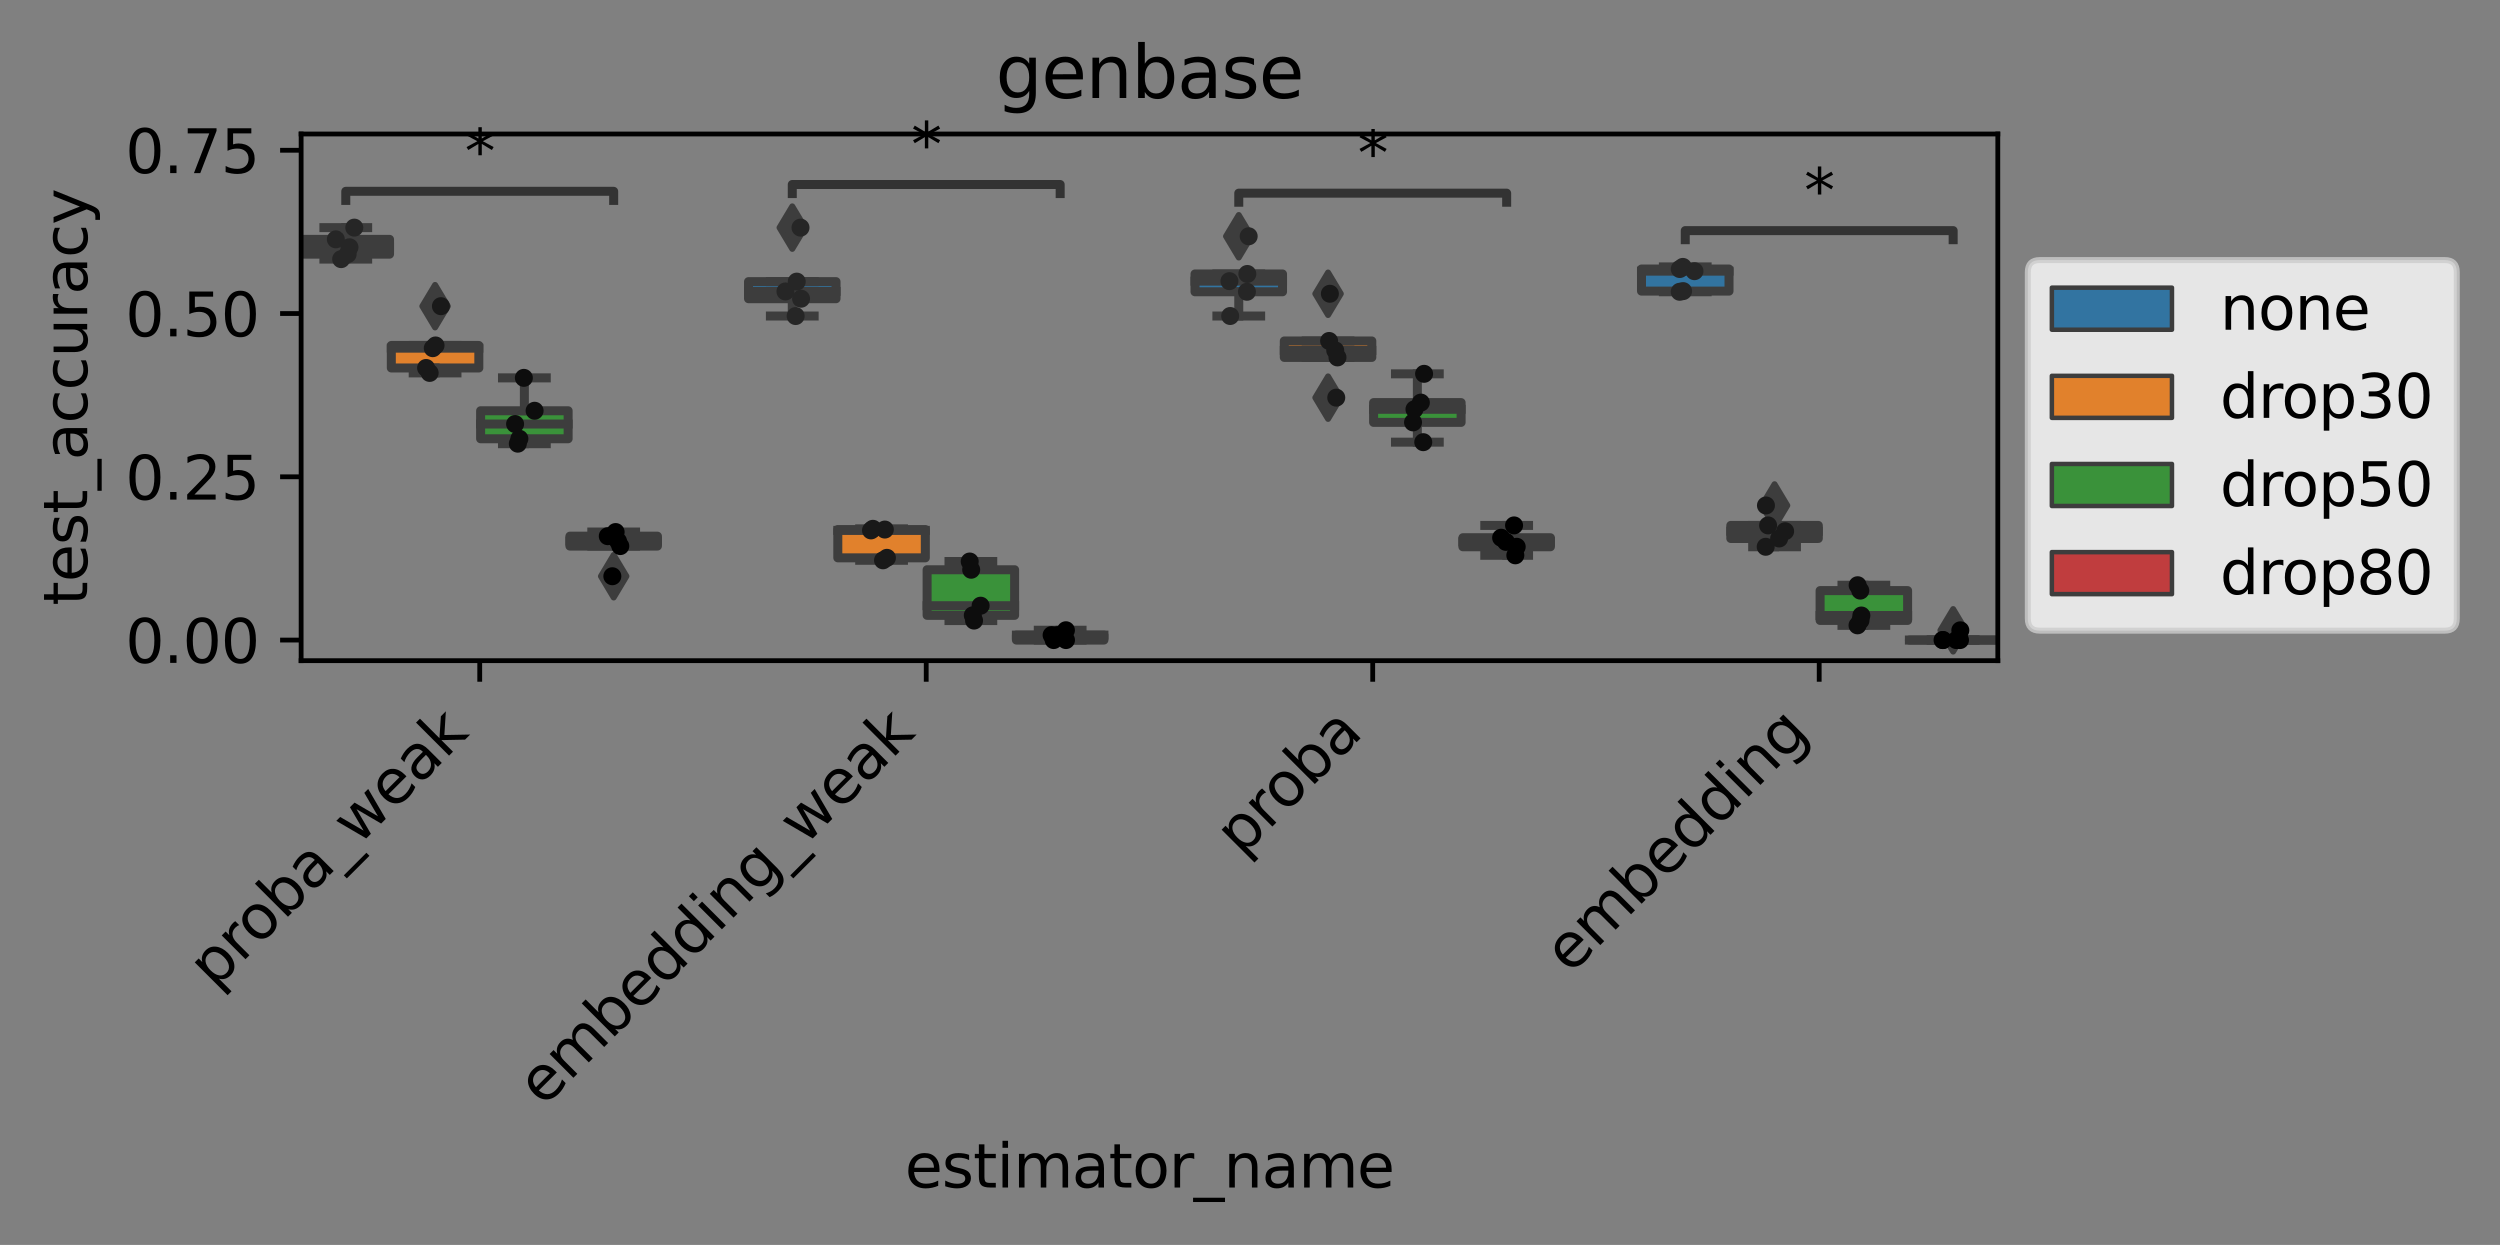 <?xml version="1.0" encoding="utf-8" standalone="no"?>
<!DOCTYPE svg PUBLIC "-//W3C//DTD SVG 1.1//EN"
  "http://www.w3.org/Graphics/SVG/1.1/DTD/svg11.dtd">
<svg xmlns:xlink="http://www.w3.org/1999/xlink" width="416.3pt" height="207.303pt" viewBox="0 0 416.3 207.303" xmlns="http://www.w3.org/2000/svg" version="1.1">
 <rect x="0" y="0" width="416.3" height="207.303" fill="#808080" stroke="none"/>
 <defs>
  <style type="text/css">*{stroke-linejoin: round; stroke-linecap: butt}</style>
 </defs>
 <g id="figure_1">
  <g id="patch_1">
   <path d="M 0 207.303 
L 416.3 207.303 
L 416.3 0 
L 0 0 
L 0 207.303 
z
" style="fill: none"/>
  </g>
  <g id="axes_1">
   <g id="patch_2">
    <path d="M 50.144 110.018 
L 332.674 110.018 
L 332.674 22.318 
L 50.144 22.318 
L 50.144 110.018 
z
" style="fill: none"/>
   </g>
   <g id="patch_3">
    <path d="M 50.292 42.326 
L 64.865 42.326 
L 64.865 39.855 
L 50.292 39.855 
L 50.292 42.326 
z
" clip-path="url(#p5dd156ff5e)" style="fill: #3274a1; stroke: #3d3d3d; stroke-width: 1.5; stroke-linejoin: miter"/>
   </g>
   <g id="patch_4">
    <path d="M 65.162 61.274 
L 79.735 61.274 
L 79.735 57.527 
L 65.162 57.527 
L 65.162 61.274 
z
" clip-path="url(#p5dd156ff5e)" style="fill: #e1812c; stroke: #3d3d3d; stroke-width: 1.5; stroke-linejoin: miter"/>
   </g>
   <g id="patch_5">
    <path d="M 80.032 73.061 
L 94.605 73.061 
L 94.605 68.399 
L 80.032 68.399 
L 80.032 73.061 
z
" clip-path="url(#p5dd156ff5e)" style="fill: #3a923a; stroke: #3d3d3d; stroke-width: 1.5; stroke-linejoin: miter"/>
   </g>
   <g id="patch_6">
    <path d="M 94.902 90.932 
L 109.475 90.932 
L 109.475 89.284 
L 94.902 89.284 
L 94.902 90.932 
z
" clip-path="url(#p5dd156ff5e)" style="fill: #c03d3e; stroke: #3d3d3d; stroke-width: 1.5; stroke-linejoin: miter"/>
   </g>
   <g id="patch_7">
    <path d="M 124.642 49.741 
L 139.215 49.741 
L 139.215 46.897 
L 124.642 46.897 
L 124.642 49.741 
z
" clip-path="url(#p5dd156ff5e)" style="fill: #3274a1; stroke: #3d3d3d; stroke-width: 1.5; stroke-linejoin: miter"/>
   </g>
   <g id="patch_8">
    <path d="M 139.512 92.89 
L 154.085 92.89 
L 154.085 88.181 
L 139.512 88.181 
L 139.512 92.89 
z
" clip-path="url(#p5dd156ff5e)" style="fill: #e1812c; stroke: #3d3d3d; stroke-width: 1.5; stroke-linejoin: miter"/>
   </g>
   <g id="patch_9">
    <path d="M 154.382 102.465 
L 168.955 102.465 
L 168.955 94.873 
L 154.382 94.873 
L 154.382 102.465 
z
" clip-path="url(#p5dd156ff5e)" style="fill: #3a923a; stroke: #3d3d3d; stroke-width: 1.5; stroke-linejoin: miter"/>
   </g>
   <g id="patch_10">
    <path d="M 169.252 106.584 
L 183.825 106.584 
L 183.825 105.754 
L 169.252 105.754 
L 169.252 106.584 
z
" clip-path="url(#p5dd156ff5e)" style="fill: #c03d3e; stroke: #3d3d3d; stroke-width: 1.5; stroke-linejoin: miter"/>
   </g>
   <g id="patch_11">
    <path d="M 198.992 48.587 
L 213.565 48.587 
L 213.565 45.621 
L 198.992 45.621 
L 198.992 48.587 
z
" clip-path="url(#p5dd156ff5e)" style="fill: #3274a1; stroke: #3d3d3d; stroke-width: 1.5; stroke-linejoin: miter"/>
   </g>
   <g id="patch_12">
    <path d="M 213.862 59.516 
L 228.435 59.516 
L 228.435 56.778 
L 213.862 56.778 
L 213.862 59.516 
z
" clip-path="url(#p5dd156ff5e)" style="fill: #e1812c; stroke: #3d3d3d; stroke-width: 1.5; stroke-linejoin: miter"/>
   </g>
   <g id="patch_13">
    <path d="M 228.732 70.336 
L 243.305 70.336 
L 243.305 67.041 
L 228.732 67.041 
L 228.732 70.336 
z
" clip-path="url(#p5dd156ff5e)" style="fill: #3a923a; stroke: #3d3d3d; stroke-width: 1.5; stroke-linejoin: miter"/>
   </g>
   <g id="patch_14">
    <path d="M 243.602 91.049 
L 258.175 91.049 
L 258.175 89.542 
L 243.602 89.542 
L 243.602 91.049 
z
" clip-path="url(#p5dd156ff5e)" style="fill: #c03d3e; stroke: #3d3d3d; stroke-width: 1.5; stroke-linejoin: miter"/>
   </g>
   <g id="patch_15">
    <path d="M 273.342 48.477 
L 287.915 48.477 
L 287.915 44.798 
L 273.342 44.798 
L 273.342 48.477 
z
" clip-path="url(#p5dd156ff5e)" style="fill: #3274a1; stroke: #3d3d3d; stroke-width: 1.5; stroke-linejoin: miter"/>
   </g>
   <g id="patch_16">
    <path d="M 288.212 89.668 
L 302.785 89.668 
L 302.785 87.492 
L 288.212 87.492 
L 288.212 89.668 
z
" clip-path="url(#p5dd156ff5e)" style="fill: #e1812c; stroke: #3d3d3d; stroke-width: 1.5; stroke-linejoin: miter"/>
   </g>
   <g id="patch_17">
    <path d="M 303.082 103.314 
L 317.655 103.314 
L 317.655 98.346 
L 303.082 98.346 
L 303.082 103.314 
z
" clip-path="url(#p5dd156ff5e)" style="fill: #3a923a; stroke: #3d3d3d; stroke-width: 1.5; stroke-linejoin: miter"/>
   </g>
   <g id="patch_18">
    <path d="M 317.952 106.584 
L 332.525 106.584 
L 332.525 106.584 
L 317.952 106.584 
L 317.952 106.584 
z
" clip-path="url(#p5dd156ff5e)" style="fill: #c03d3e; stroke: #3d3d3d; stroke-width: 1.5; stroke-linejoin: miter"/>
   </g>
   <g id="patch_19">
    <path d="M 79.884 106.584 
L 79.884 106.584 
L 79.884 106.584 
L 79.884 106.584 
z
" clip-path="url(#p5dd156ff5e)" style="fill: #3274a1; stroke: #3d3d3d; stroke-width: 0.75; stroke-linejoin: miter"/>
   </g>
   <g id="patch_20">
    <path d="M 79.884 106.584 
L 79.884 106.584 
L 79.884 106.584 
L 79.884 106.584 
z
" clip-path="url(#p5dd156ff5e)" style="fill: #e1812c; stroke: #3d3d3d; stroke-width: 0.75; stroke-linejoin: miter"/>
   </g>
   <g id="patch_21">
    <path d="M 79.884 106.584 
L 79.884 106.584 
L 79.884 106.584 
L 79.884 106.584 
z
" clip-path="url(#p5dd156ff5e)" style="fill: #3a923a; stroke: #3d3d3d; stroke-width: 0.75; stroke-linejoin: miter"/>
   </g>
   <g id="patch_22">
    <path d="M 79.884 106.584 
L 79.884 106.584 
L 79.884 106.584 
L 79.884 106.584 
z
" clip-path="url(#p5dd156ff5e)" style="fill: #c03d3e; stroke: #3d3d3d; stroke-width: 0.75; stroke-linejoin: miter"/>
   </g>
   <g id="matplotlib.axis_1">
    <g id="xtick_1">
     <g id="line2d_1">
      <defs>
       <path id="m0876e8af51" d="M 0 0 
L 0 3.5 
" style="stroke: #000000; stroke-width: 0.8"/>
      </defs>
      <g>
       <use xlink:href="#m0876e8af51" x="79.884" y="110.018" style="stroke: #000000; stroke-width: 0.8"/>
      </g>
     </g>
     <g id="text_1">
      <!-- proba_weak -->
      <g transform="translate(35.734 164.874) rotate(-45) scale(0.1 -0.1)">
       <defs>
        <path id="DejaVuSans-70" d="M 1159 525 
L 1159 -1331 
L 581 -1331 
L 581 3500 
L 1159 3500 
L 1159 2969 
Q 1341 3281 1617 3432 
Q 1894 3584 2278 3584 
Q 2916 3584 3314 3078 
Q 3713 2572 3713 1747 
Q 3713 922 3314 415 
Q 2916 -91 2278 -91 
Q 1894 -91 1617 61 
Q 1341 213 1159 525 
z
M 3116 1747 
Q 3116 2381 2855 2742 
Q 2594 3103 2138 3103 
Q 1681 3103 1420 2742 
Q 1159 2381 1159 1747 
Q 1159 1113 1420 752 
Q 1681 391 2138 391 
Q 2594 391 2855 752 
Q 3116 1113 3116 1747 
z
" transform="scale(0.016)"/>
        <path id="DejaVuSans-72" d="M 2631 2963 
Q 2534 3019 2420 3045 
Q 2306 3072 2169 3072 
Q 1681 3072 1420 2755 
Q 1159 2438 1159 1844 
L 1159 0 
L 581 0 
L 581 3500 
L 1159 3500 
L 1159 2956 
Q 1341 3275 1631 3429 
Q 1922 3584 2338 3584 
Q 2397 3584 2469 3576 
Q 2541 3569 2628 3553 
L 2631 2963 
z
" transform="scale(0.016)"/>
        <path id="DejaVuSans-6f" d="M 1959 3097 
Q 1497 3097 1228 2736 
Q 959 2375 959 1747 
Q 959 1119 1226 758 
Q 1494 397 1959 397 
Q 2419 397 2687 759 
Q 2956 1122 2956 1747 
Q 2956 2369 2687 2733 
Q 2419 3097 1959 3097 
z
M 1959 3584 
Q 2709 3584 3137 3096 
Q 3566 2609 3566 1747 
Q 3566 888 3137 398 
Q 2709 -91 1959 -91 
Q 1206 -91 779 398 
Q 353 888 353 1747 
Q 353 2609 779 3096 
Q 1206 3584 1959 3584 
z
" transform="scale(0.016)"/>
        <path id="DejaVuSans-62" d="M 3116 1747 
Q 3116 2381 2855 2742 
Q 2594 3103 2138 3103 
Q 1681 3103 1420 2742 
Q 1159 2381 1159 1747 
Q 1159 1113 1420 752 
Q 1681 391 2138 391 
Q 2594 391 2855 752 
Q 3116 1113 3116 1747 
z
M 1159 2969 
Q 1341 3281 1617 3432 
Q 1894 3584 2278 3584 
Q 2916 3584 3314 3078 
Q 3713 2572 3713 1747 
Q 3713 922 3314 415 
Q 2916 -91 2278 -91 
Q 1894 -91 1617 61 
Q 1341 213 1159 525 
L 1159 0 
L 581 0 
L 581 4863 
L 1159 4863 
L 1159 2969 
z
" transform="scale(0.016)"/>
        <path id="DejaVuSans-61" d="M 2194 1759 
Q 1497 1759 1228 1600 
Q 959 1441 959 1056 
Q 959 750 1161 570 
Q 1363 391 1709 391 
Q 2188 391 2477 730 
Q 2766 1069 2766 1631 
L 2766 1759 
L 2194 1759 
z
M 3341 1997 
L 3341 0 
L 2766 0 
L 2766 531 
Q 2569 213 2275 61 
Q 1981 -91 1556 -91 
Q 1019 -91 701 211 
Q 384 513 384 1019 
Q 384 1609 779 1909 
Q 1175 2209 1959 2209 
L 2766 2209 
L 2766 2266 
Q 2766 2663 2505 2880 
Q 2244 3097 1772 3097 
Q 1472 3097 1187 3025 
Q 903 2953 641 2809 
L 641 3341 
Q 956 3463 1253 3523 
Q 1550 3584 1831 3584 
Q 2591 3584 2966 3190 
Q 3341 2797 3341 1997 
z
" transform="scale(0.016)"/>
        <path id="DejaVuSans-5f" d="M 3263 -1063 
L 3263 -1509 
L -63 -1509 
L -63 -1063 
L 3263 -1063 
z
" transform="scale(0.016)"/>
        <path id="DejaVuSans-77" d="M 269 3500 
L 844 3500 
L 1563 769 
L 2278 3500 
L 2956 3500 
L 3675 769 
L 4391 3500 
L 4966 3500 
L 4050 0 
L 3372 0 
L 2619 2869 
L 1863 0 
L 1184 0 
L 269 3500 
z
" transform="scale(0.016)"/>
        <path id="DejaVuSans-65" d="M 3597 1894 
L 3597 1613 
L 953 1613 
Q 991 1019 1311 708 
Q 1631 397 2203 397 
Q 2534 397 2845 478 
Q 3156 559 3463 722 
L 3463 178 
Q 3153 47 2828 -22 
Q 2503 -91 2169 -91 
Q 1331 -91 842 396 
Q 353 884 353 1716 
Q 353 2575 817 3079 
Q 1281 3584 2069 3584 
Q 2775 3584 3186 3129 
Q 3597 2675 3597 1894 
z
M 3022 2063 
Q 3016 2534 2758 2815 
Q 2500 3097 2075 3097 
Q 1594 3097 1305 2825 
Q 1016 2553 972 2059 
L 3022 2063 
z
" transform="scale(0.016)"/>
        <path id="DejaVuSans-6b" d="M 581 4863 
L 1159 4863 
L 1159 1991 
L 2875 3500 
L 3609 3500 
L 1753 1863 
L 3688 0 
L 2938 0 
L 1159 1709 
L 1159 0 
L 581 0 
L 581 4863 
z
" transform="scale(0.016)"/>
       </defs>
       <use xlink:href="#DejaVuSans-70"/>
       <use xlink:href="#DejaVuSans-72" x="63.477"/>
       <use xlink:href="#DejaVuSans-6f" x="102.34"/>
       <use xlink:href="#DejaVuSans-62" x="163.521"/>
       <use xlink:href="#DejaVuSans-61" x="226.998"/>
       <use xlink:href="#DejaVuSans-5f" x="288.277"/>
       <use xlink:href="#DejaVuSans-77" x="338.277"/>
       <use xlink:href="#DejaVuSans-65" x="420.064"/>
       <use xlink:href="#DejaVuSans-61" x="481.588"/>
       <use xlink:href="#DejaVuSans-6b" x="542.867"/>
      </g>
     </g>
    </g>
    <g id="xtick_2">
     <g id="line2d_2">
      <g>
       <use xlink:href="#m0876e8af51" x="154.234" y="110.018" style="stroke: #000000; stroke-width: 0.8"/>
      </g>
     </g>
     <g id="text_2">
      <!-- embedding_weak -->
      <g transform="translate(90.478 184.479) rotate(-45) scale(0.1 -0.1)">
       <defs>
        <path id="DejaVuSans-6d" d="M 3328 2828 
Q 3544 3216 3844 3400 
Q 4144 3584 4550 3584 
Q 5097 3584 5394 3201 
Q 5691 2819 5691 2113 
L 5691 0 
L 5113 0 
L 5113 2094 
Q 5113 2597 4934 2840 
Q 4756 3084 4391 3084 
Q 3944 3084 3684 2787 
Q 3425 2491 3425 1978 
L 3425 0 
L 2847 0 
L 2847 2094 
Q 2847 2600 2669 2842 
Q 2491 3084 2119 3084 
Q 1678 3084 1418 2786 
Q 1159 2488 1159 1978 
L 1159 0 
L 581 0 
L 581 3500 
L 1159 3500 
L 1159 2956 
Q 1356 3278 1631 3431 
Q 1906 3584 2284 3584 
Q 2666 3584 2933 3390 
Q 3200 3197 3328 2828 
z
" transform="scale(0.016)"/>
        <path id="DejaVuSans-64" d="M 2906 2969 
L 2906 4863 
L 3481 4863 
L 3481 0 
L 2906 0 
L 2906 525 
Q 2725 213 2448 61 
Q 2172 -91 1784 -91 
Q 1150 -91 751 415 
Q 353 922 353 1747 
Q 353 2572 751 3078 
Q 1150 3584 1784 3584 
Q 2172 3584 2448 3432 
Q 2725 3281 2906 2969 
z
M 947 1747 
Q 947 1113 1208 752 
Q 1469 391 1925 391 
Q 2381 391 2643 752 
Q 2906 1113 2906 1747 
Q 2906 2381 2643 2742 
Q 2381 3103 1925 3103 
Q 1469 3103 1208 2742 
Q 947 2381 947 1747 
z
" transform="scale(0.016)"/>
        <path id="DejaVuSans-69" d="M 603 3500 
L 1178 3500 
L 1178 0 
L 603 0 
L 603 3500 
z
M 603 4863 
L 1178 4863 
L 1178 4134 
L 603 4134 
L 603 4863 
z
" transform="scale(0.016)"/>
        <path id="DejaVuSans-6e" d="M 3513 2113 
L 3513 0 
L 2938 0 
L 2938 2094 
Q 2938 2591 2744 2837 
Q 2550 3084 2163 3084 
Q 1697 3084 1428 2787 
Q 1159 2491 1159 1978 
L 1159 0 
L 581 0 
L 581 3500 
L 1159 3500 
L 1159 2956 
Q 1366 3272 1645 3428 
Q 1925 3584 2291 3584 
Q 2894 3584 3203 3211 
Q 3513 2838 3513 2113 
z
" transform="scale(0.016)"/>
        <path id="DejaVuSans-67" d="M 2906 1791 
Q 2906 2416 2648 2759 
Q 2391 3103 1925 3103 
Q 1463 3103 1205 2759 
Q 947 2416 947 1791 
Q 947 1169 1205 825 
Q 1463 481 1925 481 
Q 2391 481 2648 825 
Q 2906 1169 2906 1791 
z
M 3481 434 
Q 3481 -459 3084 -895 
Q 2688 -1331 1869 -1331 
Q 1566 -1331 1297 -1286 
Q 1028 -1241 775 -1147 
L 775 -588 
Q 1028 -725 1275 -790 
Q 1522 -856 1778 -856 
Q 2344 -856 2625 -561 
Q 2906 -266 2906 331 
L 2906 616 
Q 2728 306 2450 153 
Q 2172 0 1784 0 
Q 1141 0 747 490 
Q 353 981 353 1791 
Q 353 2603 747 3093 
Q 1141 3584 1784 3584 
Q 2172 3584 2450 3431 
Q 2728 3278 2906 2969 
L 2906 3500 
L 3481 3500 
L 3481 434 
z
" transform="scale(0.016)"/>
       </defs>
       <use xlink:href="#DejaVuSans-65"/>
       <use xlink:href="#DejaVuSans-6d" x="61.523"/>
       <use xlink:href="#DejaVuSans-62" x="158.936"/>
       <use xlink:href="#DejaVuSans-65" x="222.412"/>
       <use xlink:href="#DejaVuSans-64" x="283.936"/>
       <use xlink:href="#DejaVuSans-64" x="347.412"/>
       <use xlink:href="#DejaVuSans-69" x="410.889"/>
       <use xlink:href="#DejaVuSans-6e" x="438.672"/>
       <use xlink:href="#DejaVuSans-67" x="502.051"/>
       <use xlink:href="#DejaVuSans-5f" x="565.527"/>
       <use xlink:href="#DejaVuSans-77" x="615.527"/>
       <use xlink:href="#DejaVuSans-65" x="697.314"/>
       <use xlink:href="#DejaVuSans-61" x="758.838"/>
       <use xlink:href="#DejaVuSans-6b" x="820.117"/>
      </g>
     </g>
    </g>
    <g id="xtick_3">
     <g id="line2d_3">
      <g>
       <use xlink:href="#m0876e8af51" x="228.584" y="110.018" style="stroke: #000000; stroke-width: 0.8"/>
      </g>
     </g>
     <g id="text_3">
      <!-- proba -->
      <g transform="translate(206.728 142.777) rotate(-45) scale(0.1 -0.1)">
       <use xlink:href="#DejaVuSans-70"/>
       <use xlink:href="#DejaVuSans-72" x="63.477"/>
       <use xlink:href="#DejaVuSans-6f" x="102.34"/>
       <use xlink:href="#DejaVuSans-62" x="163.521"/>
       <use xlink:href="#DejaVuSans-61" x="226.998"/>
      </g>
     </g>
    </g>
    <g id="xtick_4">
     <g id="line2d_4">
      <g>
       <use xlink:href="#m0876e8af51" x="302.934" y="110.018" style="stroke: #000000; stroke-width: 0.8"/>
      </g>
     </g>
     <g id="text_4">
      <!-- embedding -->
      <g transform="translate(261.472 162.382) rotate(-45) scale(0.1 -0.1)">
       <use xlink:href="#DejaVuSans-65"/>
       <use xlink:href="#DejaVuSans-6d" x="61.523"/>
       <use xlink:href="#DejaVuSans-62" x="158.936"/>
       <use xlink:href="#DejaVuSans-65" x="222.412"/>
       <use xlink:href="#DejaVuSans-64" x="283.936"/>
       <use xlink:href="#DejaVuSans-64" x="347.412"/>
       <use xlink:href="#DejaVuSans-69" x="410.889"/>
       <use xlink:href="#DejaVuSans-6e" x="438.672"/>
       <use xlink:href="#DejaVuSans-67" x="502.051"/>
      </g>
     </g>
    </g>
    <g id="text_5">
     <!-- estimator_name -->
     <g transform="translate(150.689 197.745) scale(0.1 -0.1)">
      <defs>
       <path id="DejaVuSans-73" d="M 2834 3397 
L 2834 2853 
Q 2591 2978 2328 3040 
Q 2066 3103 1784 3103 
Q 1356 3103 1142 2972 
Q 928 2841 928 2578 
Q 928 2378 1081 2264 
Q 1234 2150 1697 2047 
L 1894 2003 
Q 2506 1872 2764 1633 
Q 3022 1394 3022 966 
Q 3022 478 2636 193 
Q 2250 -91 1575 -91 
Q 1294 -91 989 -36 
Q 684 19 347 128 
L 347 722 
Q 666 556 975 473 
Q 1284 391 1588 391 
Q 1994 391 2212 530 
Q 2431 669 2431 922 
Q 2431 1156 2273 1281 
Q 2116 1406 1581 1522 
L 1381 1569 
Q 847 1681 609 1914 
Q 372 2147 372 2553 
Q 372 3047 722 3315 
Q 1072 3584 1716 3584 
Q 2034 3584 2315 3537 
Q 2597 3491 2834 3397 
z
" transform="scale(0.016)"/>
       <path id="DejaVuSans-74" d="M 1172 4494 
L 1172 3500 
L 2356 3500 
L 2356 3053 
L 1172 3053 
L 1172 1153 
Q 1172 725 1289 603 
Q 1406 481 1766 481 
L 2356 481 
L 2356 0 
L 1766 0 
Q 1100 0 847 248 
Q 594 497 594 1153 
L 594 3053 
L 172 3053 
L 172 3500 
L 594 3500 
L 594 4494 
L 1172 4494 
z
" transform="scale(0.016)"/>
      </defs>
      <use xlink:href="#DejaVuSans-65"/>
      <use xlink:href="#DejaVuSans-73" x="61.523"/>
      <use xlink:href="#DejaVuSans-74" x="113.623"/>
      <use xlink:href="#DejaVuSans-69" x="152.832"/>
      <use xlink:href="#DejaVuSans-6d" x="180.615"/>
      <use xlink:href="#DejaVuSans-61" x="278.027"/>
      <use xlink:href="#DejaVuSans-74" x="339.307"/>
      <use xlink:href="#DejaVuSans-6f" x="378.516"/>
      <use xlink:href="#DejaVuSans-72" x="439.697"/>
      <use xlink:href="#DejaVuSans-5f" x="480.811"/>
      <use xlink:href="#DejaVuSans-6e" x="530.811"/>
      <use xlink:href="#DejaVuSans-61" x="594.189"/>
      <use xlink:href="#DejaVuSans-6d" x="655.469"/>
      <use xlink:href="#DejaVuSans-65" x="752.881"/>
     </g>
    </g>
   </g>
   <g id="matplotlib.axis_2">
    <g id="ytick_1">
     <g id="line2d_5">
      <defs>
       <path id="m1e2c454d7f" d="M 0 0 
L -3.5 0 
" style="stroke: #000000; stroke-width: 0.8"/>
      </defs>
      <g>
       <use xlink:href="#m1e2c454d7f" x="50.144" y="106.584" style="stroke: #000000; stroke-width: 0.8"/>
      </g>
     </g>
     <g id="text_6">
      <!-- 0.00 -->
      <g transform="translate(20.878 110.383) scale(0.1 -0.1)">
       <defs>
        <path id="DejaVuSans-30" d="M 2034 4250 
Q 1547 4250 1301 3770 
Q 1056 3291 1056 2328 
Q 1056 1369 1301 889 
Q 1547 409 2034 409 
Q 2525 409 2770 889 
Q 3016 1369 3016 2328 
Q 3016 3291 2770 3770 
Q 2525 4250 2034 4250 
z
M 2034 4750 
Q 2819 4750 3233 4129 
Q 3647 3509 3647 2328 
Q 3647 1150 3233 529 
Q 2819 -91 2034 -91 
Q 1250 -91 836 529 
Q 422 1150 422 2328 
Q 422 3509 836 4129 
Q 1250 4750 2034 4750 
z
" transform="scale(0.016)"/>
        <path id="DejaVuSans-2e" d="M 684 794 
L 1344 794 
L 1344 0 
L 684 0 
L 684 794 
z
" transform="scale(0.016)"/>
       </defs>
       <use xlink:href="#DejaVuSans-30"/>
       <use xlink:href="#DejaVuSans-2e" x="63.623"/>
       <use xlink:href="#DejaVuSans-30" x="95.41"/>
       <use xlink:href="#DejaVuSans-30" x="159.033"/>
      </g>
     </g>
    </g>
    <g id="ytick_2">
     <g id="line2d_6">
      <g>
       <use xlink:href="#m1e2c454d7f" x="50.144" y="79.398" style="stroke: #000000; stroke-width: 0.8"/>
      </g>
     </g>
     <g id="text_7">
      <!-- 0.25 -->
      <g transform="translate(20.878 83.197) scale(0.1 -0.1)">
       <defs>
        <path id="DejaVuSans-32" d="M 1228 531 
L 3431 531 
L 3431 0 
L 469 0 
L 469 531 
Q 828 903 1448 1529 
Q 2069 2156 2228 2338 
Q 2531 2678 2651 2914 
Q 2772 3150 2772 3378 
Q 2772 3750 2511 3984 
Q 2250 4219 1831 4219 
Q 1534 4219 1204 4116 
Q 875 4013 500 3803 
L 500 4441 
Q 881 4594 1212 4672 
Q 1544 4750 1819 4750 
Q 2544 4750 2975 4387 
Q 3406 4025 3406 3419 
Q 3406 3131 3298 2873 
Q 3191 2616 2906 2266 
Q 2828 2175 2409 1742 
Q 1991 1309 1228 531 
z
" transform="scale(0.016)"/>
        <path id="DejaVuSans-35" d="M 691 4666 
L 3169 4666 
L 3169 4134 
L 1269 4134 
L 1269 2991 
Q 1406 3038 1543 3061 
Q 1681 3084 1819 3084 
Q 2600 3084 3056 2656 
Q 3513 2228 3513 1497 
Q 3513 744 3044 326 
Q 2575 -91 1722 -91 
Q 1428 -91 1123 -41 
Q 819 9 494 109 
L 494 744 
Q 775 591 1075 516 
Q 1375 441 1709 441 
Q 2250 441 2565 725 
Q 2881 1009 2881 1497 
Q 2881 1984 2565 2268 
Q 2250 2553 1709 2553 
Q 1456 2553 1204 2497 
Q 953 2441 691 2322 
L 691 4666 
z
" transform="scale(0.016)"/>
       </defs>
       <use xlink:href="#DejaVuSans-30"/>
       <use xlink:href="#DejaVuSans-2e" x="63.623"/>
       <use xlink:href="#DejaVuSans-32" x="95.41"/>
       <use xlink:href="#DejaVuSans-35" x="159.033"/>
      </g>
     </g>
    </g>
    <g id="ytick_3">
     <g id="line2d_7">
      <g>
       <use xlink:href="#m1e2c454d7f" x="50.144" y="52.212" style="stroke: #000000; stroke-width: 0.8"/>
      </g>
     </g>
     <g id="text_8">
      <!-- 0.50 -->
      <g transform="translate(20.878 56.011) scale(0.1 -0.1)">
       <use xlink:href="#DejaVuSans-30"/>
       <use xlink:href="#DejaVuSans-2e" x="63.623"/>
       <use xlink:href="#DejaVuSans-35" x="95.41"/>
       <use xlink:href="#DejaVuSans-30" x="159.033"/>
      </g>
     </g>
    </g>
    <g id="ytick_4">
     <g id="line2d_8">
      <g>
       <use xlink:href="#m1e2c454d7f" x="50.144" y="25.026" style="stroke: #000000; stroke-width: 0.8"/>
      </g>
     </g>
     <g id="text_9">
      <!-- 0.75 -->
      <g transform="translate(20.878 28.825) scale(0.1 -0.1)">
       <defs>
        <path id="DejaVuSans-37" d="M 525 4666 
L 3525 4666 
L 3525 4397 
L 1831 0 
L 1172 0 
L 2766 4134 
L 525 4134 
L 525 4666 
z
" transform="scale(0.016)"/>
       </defs>
       <use xlink:href="#DejaVuSans-30"/>
       <use xlink:href="#DejaVuSans-2e" x="63.623"/>
       <use xlink:href="#DejaVuSans-37" x="95.41"/>
       <use xlink:href="#DejaVuSans-35" x="159.033"/>
      </g>
     </g>
    </g>
    <g id="text_10">
     <!-- test_accuracy -->
     <g transform="translate(14.52 100.829) rotate(-90) scale(0.1 -0.1)">
      <defs>
       <path id="DejaVuSans-63" d="M 3122 3366 
L 3122 2828 
Q 2878 2963 2633 3030 
Q 2388 3097 2138 3097 
Q 1578 3097 1268 2742 
Q 959 2388 959 1747 
Q 959 1106 1268 751 
Q 1578 397 2138 397 
Q 2388 397 2633 464 
Q 2878 531 3122 666 
L 3122 134 
Q 2881 22 2623 -34 
Q 2366 -91 2075 -91 
Q 1284 -91 818 406 
Q 353 903 353 1747 
Q 353 2603 823 3093 
Q 1294 3584 2113 3584 
Q 2378 3584 2631 3529 
Q 2884 3475 3122 3366 
z
" transform="scale(0.016)"/>
       <path id="DejaVuSans-75" d="M 544 1381 
L 544 3500 
L 1119 3500 
L 1119 1403 
Q 1119 906 1312 657 
Q 1506 409 1894 409 
Q 2359 409 2629 706 
Q 2900 1003 2900 1516 
L 2900 3500 
L 3475 3500 
L 3475 0 
L 2900 0 
L 2900 538 
Q 2691 219 2414 64 
Q 2138 -91 1772 -91 
Q 1169 -91 856 284 
Q 544 659 544 1381 
z
M 1991 3584 
L 1991 3584 
z
" transform="scale(0.016)"/>
       <path id="DejaVuSans-79" d="M 2059 -325 
Q 1816 -950 1584 -1140 
Q 1353 -1331 966 -1331 
L 506 -1331 
L 506 -850 
L 844 -850 
Q 1081 -850 1212 -737 
Q 1344 -625 1503 -206 
L 1606 56 
L 191 3500 
L 800 3500 
L 1894 763 
L 2988 3500 
L 3597 3500 
L 2059 -325 
z
" transform="scale(0.016)"/>
      </defs>
      <use xlink:href="#DejaVuSans-74"/>
      <use xlink:href="#DejaVuSans-65" x="39.209"/>
      <use xlink:href="#DejaVuSans-73" x="100.732"/>
      <use xlink:href="#DejaVuSans-74" x="152.832"/>
      <use xlink:href="#DejaVuSans-5f" x="192.041"/>
      <use xlink:href="#DejaVuSans-61" x="242.041"/>
      <use xlink:href="#DejaVuSans-63" x="303.32"/>
      <use xlink:href="#DejaVuSans-63" x="358.301"/>
      <use xlink:href="#DejaVuSans-75" x="413.281"/>
      <use xlink:href="#DejaVuSans-72" x="476.66"/>
      <use xlink:href="#DejaVuSans-61" x="517.773"/>
      <use xlink:href="#DejaVuSans-63" x="579.053"/>
      <use xlink:href="#DejaVuSans-79" x="634.033"/>
     </g>
    </g>
   </g>
   <g id="line2d_9">
    <path d="M 57.579 42.326 
L 57.579 43.15 
" clip-path="url(#p5dd156ff5e)" style="fill: none; stroke: #3d3d3d; stroke-width: 1.5; stroke-linecap: square"/>
   </g>
   <g id="line2d_10">
    <path d="M 57.579 39.855 
L 57.579 37.904 
" clip-path="url(#p5dd156ff5e)" style="fill: none; stroke: #3d3d3d; stroke-width: 1.5; stroke-linecap: square"/>
   </g>
   <g id="line2d_11">
    <path d="M 53.936 43.15 
L 61.222 43.15 
" clip-path="url(#p5dd156ff5e)" style="fill: none; stroke: #3d3d3d; stroke-width: 1.5; stroke-linecap: square"/>
   </g>
   <g id="line2d_12">
    <path d="M 53.936 37.904 
L 61.222 37.904 
" clip-path="url(#p5dd156ff5e)" style="fill: none; stroke: #3d3d3d; stroke-width: 1.5; stroke-linecap: square"/>
   </g>
   <g id="line2d_13"/>
   <g id="line2d_14">
    <path d="M 72.449 61.274 
L 72.449 62.098 
" clip-path="url(#p5dd156ff5e)" style="fill: none; stroke: #3d3d3d; stroke-width: 1.5; stroke-linecap: square"/>
   </g>
   <g id="line2d_15">
    <path d="M 72.449 57.527 
L 72.449 57.527 
" clip-path="url(#p5dd156ff5e)" style="fill: none; stroke: #3d3d3d; stroke-width: 1.5; stroke-linecap: square"/>
   </g>
   <g id="line2d_16">
    <path d="M 68.806 62.098 
L 76.092 62.098 
" clip-path="url(#p5dd156ff5e)" style="fill: none; stroke: #3d3d3d; stroke-width: 1.5; stroke-linecap: square"/>
   </g>
   <g id="line2d_17">
    <path d="M 68.806 57.527 
L 76.092 57.527 
" clip-path="url(#p5dd156ff5e)" style="fill: none; stroke: #3d3d3d; stroke-width: 1.5; stroke-linecap: square"/>
   </g>
   <g id="line2d_18">
    <defs>
     <path id="m9dcbb28f2e" d="M -0 3.536 
L 2.121 0 
L -0 -3.536 
L -2.121 -0 
z
" style="stroke: #3d3d3d; stroke-linejoin: miter"/>
    </defs>
    <g clip-path="url(#p5dd156ff5e)">
     <use xlink:href="#m9dcbb28f2e" x="72.449" y="50.986" style="fill: #3d3d3d; stroke: #3d3d3d; stroke-linejoin: miter"/>
    </g>
   </g>
   <g id="line2d_19">
    <path d="M 87.319 73.061 
L 87.319 73.879 
" clip-path="url(#p5dd156ff5e)" style="fill: none; stroke: #3d3d3d; stroke-width: 1.5; stroke-linecap: square"/>
   </g>
   <g id="line2d_20">
    <path d="M 87.319 68.399 
L 87.319 62.922 
" clip-path="url(#p5dd156ff5e)" style="fill: none; stroke: #3d3d3d; stroke-width: 1.5; stroke-linecap: square"/>
   </g>
   <g id="line2d_21">
    <path d="M 83.676 73.879 
L 90.962 73.879 
" clip-path="url(#p5dd156ff5e)" style="fill: none; stroke: #3d3d3d; stroke-width: 1.5; stroke-linecap: square"/>
   </g>
   <g id="line2d_22">
    <path d="M 83.676 62.922 
L 90.962 62.922 
" clip-path="url(#p5dd156ff5e)" style="fill: none; stroke: #3d3d3d; stroke-width: 1.5; stroke-linecap: square"/>
   </g>
   <g id="line2d_23"/>
   <g id="line2d_24">
    <path d="M 102.189 90.932 
L 102.189 90.932 
" clip-path="url(#p5dd156ff5e)" style="fill: none; stroke: #3d3d3d; stroke-width: 1.5; stroke-linecap: square"/>
   </g>
   <g id="line2d_25">
    <path d="M 102.189 89.284 
L 102.189 88.596 
" clip-path="url(#p5dd156ff5e)" style="fill: none; stroke: #3d3d3d; stroke-width: 1.5; stroke-linecap: square"/>
   </g>
   <g id="line2d_26">
    <path d="M 98.546 90.932 
L 105.832 90.932 
" clip-path="url(#p5dd156ff5e)" style="fill: none; stroke: #3d3d3d; stroke-width: 1.5; stroke-linecap: square"/>
   </g>
   <g id="line2d_27">
    <path d="M 98.546 88.596 
L 105.832 88.596 
" clip-path="url(#p5dd156ff5e)" style="fill: none; stroke: #3d3d3d; stroke-width: 1.5; stroke-linecap: square"/>
   </g>
   <g id="line2d_28">
    <g clip-path="url(#p5dd156ff5e)">
     <use xlink:href="#m9dcbb28f2e" x="102.189" y="95.955" style="fill: #3d3d3d; stroke: #3d3d3d; stroke-linejoin: miter"/>
    </g>
   </g>
   <g id="line2d_29">
    <path d="M 131.929 49.741 
L 131.929 52.627 
" clip-path="url(#p5dd156ff5e)" style="fill: none; stroke: #3d3d3d; stroke-width: 1.5; stroke-linecap: square"/>
   </g>
   <g id="line2d_30">
    <path d="M 131.929 46.897 
L 131.929 46.897 
" clip-path="url(#p5dd156ff5e)" style="fill: none; stroke: #3d3d3d; stroke-width: 1.5; stroke-linecap: square"/>
   </g>
   <g id="line2d_31">
    <path d="M 128.286 52.627 
L 135.572 52.627 
" clip-path="url(#p5dd156ff5e)" style="fill: none; stroke: #3d3d3d; stroke-width: 1.5; stroke-linecap: square"/>
   </g>
   <g id="line2d_32">
    <path d="M 128.286 46.897 
L 135.572 46.897 
" clip-path="url(#p5dd156ff5e)" style="fill: none; stroke: #3d3d3d; stroke-width: 1.5; stroke-linecap: square"/>
   </g>
   <g id="line2d_33">
    <g clip-path="url(#p5dd156ff5e)">
     <use xlink:href="#m9dcbb28f2e" x="131.929" y="37.904" style="fill: #3d3d3d; stroke: #3d3d3d; stroke-linejoin: miter"/>
    </g>
   </g>
   <g id="line2d_34">
    <path d="M 146.799 92.89 
L 146.799 93.302 
" clip-path="url(#p5dd156ff5e)" style="fill: none; stroke: #3d3d3d; stroke-width: 1.5; stroke-linecap: square"/>
   </g>
   <g id="line2d_35">
    <path d="M 146.799 88.181 
L 146.799 88.057 
" clip-path="url(#p5dd156ff5e)" style="fill: none; stroke: #3d3d3d; stroke-width: 1.5; stroke-linecap: square"/>
   </g>
   <g id="line2d_36">
    <path d="M 143.156 93.302 
L 150.442 93.302 
" clip-path="url(#p5dd156ff5e)" style="fill: none; stroke: #3d3d3d; stroke-width: 1.5; stroke-linecap: square"/>
   </g>
   <g id="line2d_37">
    <path d="M 143.156 88.057 
L 150.442 88.057 
" clip-path="url(#p5dd156ff5e)" style="fill: none; stroke: #3d3d3d; stroke-width: 1.5; stroke-linecap: square"/>
   </g>
   <g id="line2d_38"/>
   <g id="line2d_39">
    <path d="M 161.669 102.465 
L 161.669 103.338 
" clip-path="url(#p5dd156ff5e)" style="fill: none; stroke: #3d3d3d; stroke-width: 1.5; stroke-linecap: square"/>
   </g>
   <g id="line2d_40">
    <path d="M 161.669 94.873 
L 161.669 93.502 
" clip-path="url(#p5dd156ff5e)" style="fill: none; stroke: #3d3d3d; stroke-width: 1.5; stroke-linecap: square"/>
   </g>
   <g id="line2d_41">
    <path d="M 158.026 103.338 
L 165.312 103.338 
" clip-path="url(#p5dd156ff5e)" style="fill: none; stroke: #3d3d3d; stroke-width: 1.5; stroke-linecap: square"/>
   </g>
   <g id="line2d_42">
    <path d="M 158.026 93.502 
L 165.312 93.502 
" clip-path="url(#p5dd156ff5e)" style="fill: none; stroke: #3d3d3d; stroke-width: 1.5; stroke-linecap: square"/>
   </g>
   <g id="line2d_43"/>
   <g id="line2d_44">
    <path d="M 176.539 106.584 
L 176.539 106.584 
" clip-path="url(#p5dd156ff5e)" style="fill: none; stroke: #3d3d3d; stroke-width: 1.5; stroke-linecap: square"/>
   </g>
   <g id="line2d_45">
    <path d="M 176.539 105.754 
L 176.539 104.949 
" clip-path="url(#p5dd156ff5e)" style="fill: none; stroke: #3d3d3d; stroke-width: 1.5; stroke-linecap: square"/>
   </g>
   <g id="line2d_46">
    <path d="M 172.896 106.584 
L 180.182 106.584 
" clip-path="url(#p5dd156ff5e)" style="fill: none; stroke: #3d3d3d; stroke-width: 1.5; stroke-linecap: square"/>
   </g>
   <g id="line2d_47">
    <path d="M 172.896 104.949 
L 180.182 104.949 
" clip-path="url(#p5dd156ff5e)" style="fill: none; stroke: #3d3d3d; stroke-width: 1.5; stroke-linecap: square"/>
   </g>
   <g id="line2d_48"/>
   <g id="line2d_49">
    <path d="M 206.279 48.587 
L 206.279 52.621 
" clip-path="url(#p5dd156ff5e)" style="fill: none; stroke: #3d3d3d; stroke-width: 1.5; stroke-linecap: square"/>
   </g>
   <g id="line2d_50">
    <path d="M 206.279 45.621 
L 206.279 45.621 
" clip-path="url(#p5dd156ff5e)" style="fill: none; stroke: #3d3d3d; stroke-width: 1.5; stroke-linecap: square"/>
   </g>
   <g id="line2d_51">
    <path d="M 202.636 52.621 
L 209.922 52.621 
" clip-path="url(#p5dd156ff5e)" style="fill: none; stroke: #3d3d3d; stroke-width: 1.5; stroke-linecap: square"/>
   </g>
   <g id="line2d_52">
    <path d="M 202.636 45.621 
L 209.922 45.621 
" clip-path="url(#p5dd156ff5e)" style="fill: none; stroke: #3d3d3d; stroke-width: 1.5; stroke-linecap: square"/>
   </g>
   <g id="line2d_53">
    <g clip-path="url(#p5dd156ff5e)">
     <use xlink:href="#m9dcbb28f2e" x="206.279" y="39.345" style="fill: #3d3d3d; stroke: #3d3d3d; stroke-linejoin: miter"/>
    </g>
   </g>
   <g id="line2d_54">
    <path d="M 221.149 59.516 
L 221.149 59.516 
" clip-path="url(#p5dd156ff5e)" style="fill: none; stroke: #3d3d3d; stroke-width: 1.5; stroke-linecap: square"/>
   </g>
   <g id="line2d_55">
    <path d="M 221.149 56.778 
L 221.149 56.778 
" clip-path="url(#p5dd156ff5e)" style="fill: none; stroke: #3d3d3d; stroke-width: 1.5; stroke-linecap: square"/>
   </g>
   <g id="line2d_56">
    <path d="M 217.506 59.516 
L 224.792 59.516 
" clip-path="url(#p5dd156ff5e)" style="fill: none; stroke: #3d3d3d; stroke-width: 1.5; stroke-linecap: square"/>
   </g>
   <g id="line2d_57">
    <path d="M 217.506 56.778 
L 224.792 56.778 
" clip-path="url(#p5dd156ff5e)" style="fill: none; stroke: #3d3d3d; stroke-width: 1.5; stroke-linecap: square"/>
   </g>
   <g id="line2d_58">
    <g clip-path="url(#p5dd156ff5e)">
     <use xlink:href="#m9dcbb28f2e" x="221.149" y="66.217" style="fill: #3d3d3d; stroke: #3d3d3d; stroke-linejoin: miter"/>
     <use xlink:href="#m9dcbb28f2e" x="221.149" y="48.917" style="fill: #3d3d3d; stroke: #3d3d3d; stroke-linejoin: miter"/>
    </g>
   </g>
   <g id="line2d_59">
    <path d="M 236.019 70.336 
L 236.019 73.631 
" clip-path="url(#p5dd156ff5e)" style="fill: none; stroke: #3d3d3d; stroke-width: 1.5; stroke-linecap: square"/>
   </g>
   <g id="line2d_60">
    <path d="M 236.019 67.041 
L 236.019 62.25 
" clip-path="url(#p5dd156ff5e)" style="fill: none; stroke: #3d3d3d; stroke-width: 1.5; stroke-linecap: square"/>
   </g>
   <g id="line2d_61">
    <path d="M 232.376 73.631 
L 239.662 73.631 
" clip-path="url(#p5dd156ff5e)" style="fill: none; stroke: #3d3d3d; stroke-width: 1.5; stroke-linecap: square"/>
   </g>
   <g id="line2d_62">
    <path d="M 232.376 62.25 
L 239.662 62.25 
" clip-path="url(#p5dd156ff5e)" style="fill: none; stroke: #3d3d3d; stroke-width: 1.5; stroke-linecap: square"/>
   </g>
   <g id="line2d_63"/>
   <g id="line2d_64">
    <path d="M 250.889 91.049 
L 250.889 92.472 
" clip-path="url(#p5dd156ff5e)" style="fill: none; stroke: #3d3d3d; stroke-width: 1.5; stroke-linecap: square"/>
   </g>
   <g id="line2d_65">
    <path d="M 250.889 89.542 
L 250.889 87.492 
" clip-path="url(#p5dd156ff5e)" style="fill: none; stroke: #3d3d3d; stroke-width: 1.5; stroke-linecap: square"/>
   </g>
   <g id="line2d_66">
    <path d="M 247.246 92.472 
L 254.532 92.472 
" clip-path="url(#p5dd156ff5e)" style="fill: none; stroke: #3d3d3d; stroke-width: 1.5; stroke-linecap: square"/>
   </g>
   <g id="line2d_67">
    <path d="M 247.246 87.492 
L 254.532 87.492 
" clip-path="url(#p5dd156ff5e)" style="fill: none; stroke: #3d3d3d; stroke-width: 1.5; stroke-linecap: square"/>
   </g>
   <g id="line2d_68"/>
   <g id="line2d_69">
    <path d="M 280.629 48.477 
L 280.629 48.587 
" clip-path="url(#p5dd156ff5e)" style="fill: none; stroke: #3d3d3d; stroke-width: 1.5; stroke-linecap: square"/>
   </g>
   <g id="line2d_70">
    <path d="M 280.629 44.798 
L 280.629 44.445 
" clip-path="url(#p5dd156ff5e)" style="fill: none; stroke: #3d3d3d; stroke-width: 1.5; stroke-linecap: square"/>
   </g>
   <g id="line2d_71">
    <path d="M 276.986 48.587 
L 284.272 48.587 
" clip-path="url(#p5dd156ff5e)" style="fill: none; stroke: #3d3d3d; stroke-width: 1.5; stroke-linecap: square"/>
   </g>
   <g id="line2d_72">
    <path d="M 276.986 44.445 
L 284.272 44.445 
" clip-path="url(#p5dd156ff5e)" style="fill: none; stroke: #3d3d3d; stroke-width: 1.5; stroke-linecap: square"/>
   </g>
   <g id="line2d_73"/>
   <g id="line2d_74">
    <path d="M 295.499 89.668 
L 295.499 91.049 
" clip-path="url(#p5dd156ff5e)" style="fill: none; stroke: #3d3d3d; stroke-width: 1.5; stroke-linecap: square"/>
   </g>
   <g id="line2d_75">
    <path d="M 295.499 87.492 
L 295.499 87.492 
" clip-path="url(#p5dd156ff5e)" style="fill: none; stroke: #3d3d3d; stroke-width: 1.5; stroke-linecap: square"/>
   </g>
   <g id="line2d_76">
    <path d="M 291.856 91.049 
L 299.142 91.049 
" clip-path="url(#p5dd156ff5e)" style="fill: none; stroke: #3d3d3d; stroke-width: 1.5; stroke-linecap: square"/>
   </g>
   <g id="line2d_77">
    <path d="M 291.856 87.492 
L 299.142 87.492 
" clip-path="url(#p5dd156ff5e)" style="fill: none; stroke: #3d3d3d; stroke-width: 1.5; stroke-linecap: square"/>
   </g>
   <g id="line2d_78">
    <g clip-path="url(#p5dd156ff5e)">
     <use xlink:href="#m9dcbb28f2e" x="295.499" y="84.171" style="fill: #3d3d3d; stroke: #3d3d3d; stroke-linejoin: miter"/>
    </g>
   </g>
   <g id="line2d_79">
    <path d="M 310.369 103.314 
L 310.369 104.131 
" clip-path="url(#p5dd156ff5e)" style="fill: none; stroke: #3d3d3d; stroke-width: 1.5; stroke-linecap: square"/>
   </g>
   <g id="line2d_80">
    <path d="M 310.369 98.346 
L 310.369 97.453 
" clip-path="url(#p5dd156ff5e)" style="fill: none; stroke: #3d3d3d; stroke-width: 1.5; stroke-linecap: square"/>
   </g>
   <g id="line2d_81">
    <path d="M 306.726 104.131 
L 314.012 104.131 
" clip-path="url(#p5dd156ff5e)" style="fill: none; stroke: #3d3d3d; stroke-width: 1.5; stroke-linecap: square"/>
   </g>
   <g id="line2d_82">
    <path d="M 306.726 97.453 
L 314.012 97.453 
" clip-path="url(#p5dd156ff5e)" style="fill: none; stroke: #3d3d3d; stroke-width: 1.5; stroke-linecap: square"/>
   </g>
   <g id="line2d_83"/>
   <g id="line2d_84">
    <path d="M 325.239 106.584 
L 325.239 106.584 
" clip-path="url(#p5dd156ff5e)" style="fill: none; stroke: #3d3d3d; stroke-width: 1.5; stroke-linecap: square"/>
   </g>
   <g id="line2d_85">
    <path d="M 325.239 106.584 
L 325.239 106.584 
" clip-path="url(#p5dd156ff5e)" style="fill: none; stroke: #3d3d3d; stroke-width: 1.5; stroke-linecap: square"/>
   </g>
   <g id="line2d_86">
    <path d="M 321.596 106.584 
L 328.882 106.584 
" clip-path="url(#p5dd156ff5e)" style="fill: none; stroke: #3d3d3d; stroke-width: 1.5; stroke-linecap: square"/>
   </g>
   <g id="line2d_87">
    <path d="M 321.596 106.584 
L 328.882 106.584 
" clip-path="url(#p5dd156ff5e)" style="fill: none; stroke: #3d3d3d; stroke-width: 1.5; stroke-linecap: square"/>
   </g>
   <g id="line2d_88">
    <g clip-path="url(#p5dd156ff5e)">
     <use xlink:href="#m9dcbb28f2e" x="325.239" y="104.961" style="fill: #3d3d3d; stroke: #3d3d3d; stroke-linejoin: miter"/>
    </g>
   </g>
   <g id="line2d_89">
    <path d="M 280.629 39.912 
L 280.629 38.401 
L 325.239 38.401 
L 325.239 39.912 
" clip-path="url(#p5dd156ff5e)" style="fill: none; stroke: #333333; stroke-width: 1.5; stroke-linecap: square"/>
   </g>
   <g id="line2d_90">
    <path d="M 206.279 33.677 
L 206.279 32.166 
L 250.889 32.166 
L 250.889 33.677 
" clip-path="url(#p5dd156ff5e)" style="fill: none; stroke: #333333; stroke-width: 1.5; stroke-linecap: square"/>
   </g>
   <g id="line2d_91">
    <path d="M 57.579 33.371 
L 57.579 31.86 
L 102.189 31.86 
L 102.189 33.371 
" clip-path="url(#p5dd156ff5e)" style="fill: none; stroke: #333333; stroke-width: 1.5; stroke-linecap: square"/>
   </g>
   <g id="line2d_92">
    <path d="M 131.929 32.235 
L 131.929 30.724 
L 176.539 30.724 
L 176.539 32.235 
" clip-path="url(#p5dd156ff5e)" style="fill: none; stroke: #333333; stroke-width: 1.5; stroke-linecap: square"/>
   </g>
   <g id="line2d_93">
    <path d="M 50.292 41.174 
L 64.865 41.174 
" clip-path="url(#p5dd156ff5e)" style="fill: none; stroke: #3d3d3d; stroke-width: 1.5; stroke-linecap: square"/>
   </g>
   <g id="line2d_94">
    <path d="M 65.162 57.979 
L 79.735 57.979 
" clip-path="url(#p5dd156ff5e)" style="fill: none; stroke: #3d3d3d; stroke-width: 1.5; stroke-linecap: square"/>
   </g>
   <g id="line2d_95">
    <path d="M 80.032 70.609 
L 94.605 70.609 
" clip-path="url(#p5dd156ff5e)" style="fill: none; stroke: #3d3d3d; stroke-width: 1.5; stroke-linecap: square"/>
   </g>
   <g id="line2d_96">
    <path d="M 94.902 90.108 
L 109.475 90.108 
" clip-path="url(#p5dd156ff5e)" style="fill: none; stroke: #3d3d3d; stroke-width: 1.5; stroke-linecap: square"/>
   </g>
   <g id="line2d_97">
    <path d="M 124.642 48.533 
L 139.215 48.533 
" clip-path="url(#p5dd156ff5e)" style="fill: none; stroke: #3d3d3d; stroke-width: 1.5; stroke-linecap: square"/>
   </g>
   <g id="line2d_98">
    <path d="M 139.512 88.322 
L 154.085 88.322 
" clip-path="url(#p5dd156ff5e)" style="fill: none; stroke: #3d3d3d; stroke-width: 1.5; stroke-linecap: square"/>
   </g>
   <g id="line2d_99">
    <path d="M 154.382 100.861 
L 168.955 100.861 
" clip-path="url(#p5dd156ff5e)" style="fill: none; stroke: #3d3d3d; stroke-width: 1.5; stroke-linecap: square"/>
   </g>
   <g id="line2d_100">
    <path d="M 169.252 105.76 
L 183.825 105.76 
" clip-path="url(#p5dd156ff5e)" style="fill: none; stroke: #3d3d3d; stroke-width: 1.5; stroke-linecap: square"/>
   </g>
   <g id="line2d_101">
    <path d="M 198.992 46.816 
L 213.565 46.816 
" clip-path="url(#p5dd156ff5e)" style="fill: none; stroke: #3d3d3d; stroke-width: 1.5; stroke-linecap: square"/>
   </g>
   <g id="line2d_102">
    <path d="M 213.862 58.344 
L 228.435 58.344 
" clip-path="url(#p5dd156ff5e)" style="fill: none; stroke: #3d3d3d; stroke-width: 1.5; stroke-linecap: square"/>
   </g>
   <g id="line2d_103">
    <path d="M 228.732 68.156 
L 243.305 68.156 
" clip-path="url(#p5dd156ff5e)" style="fill: none; stroke: #3d3d3d; stroke-width: 1.5; stroke-linecap: square"/>
   </g>
   <g id="line2d_104">
    <path d="M 243.602 90.232 
L 258.175 90.232 
" clip-path="url(#p5dd156ff5e)" style="fill: none; stroke: #3d3d3d; stroke-width: 1.5; stroke-linecap: square"/>
   </g>
   <g id="line2d_105">
    <path d="M 273.342 45.156 
L 287.915 45.156 
" clip-path="url(#p5dd156ff5e)" style="fill: none; stroke: #3d3d3d; stroke-width: 1.5; stroke-linecap: square"/>
   </g>
   <g id="line2d_106">
    <path d="M 288.212 88.46 
L 302.785 88.46 
" clip-path="url(#p5dd156ff5e)" style="fill: none; stroke: #3d3d3d; stroke-width: 1.5; stroke-linecap: square"/>
   </g>
   <g id="line2d_107">
    <path d="M 303.082 102.496 
L 317.655 102.496 
" clip-path="url(#p5dd156ff5e)" style="fill: none; stroke: #3d3d3d; stroke-width: 1.5; stroke-linecap: square"/>
   </g>
   <g id="line2d_108">
    <path d="M 317.952 106.584 
L 332.525 106.584 
" clip-path="url(#p5dd156ff5e)" style="fill: none; stroke: #3d3d3d; stroke-width: 1.5; stroke-linecap: square"/>
   </g>
   <g id="patch_23">
    <path d="M 50.144 110.018 
L 50.144 22.318 
" style="fill: none; stroke: #000000; stroke-width: 0.8; stroke-linejoin: miter; stroke-linecap: square"/>
   </g>
   <g id="patch_24">
    <path d="M 332.674 110.018 
L 332.674 22.318 
" style="fill: none; stroke: #000000; stroke-width: 0.8; stroke-linejoin: miter; stroke-linecap: square"/>
   </g>
   <g id="patch_25">
    <path d="M 50.144 110.018 
L 332.674 110.018 
" style="fill: none; stroke: #000000; stroke-width: 0.8; stroke-linejoin: miter; stroke-linecap: square"/>
   </g>
   <g id="patch_26">
    <path d="M 50.144 22.318 
L 332.674 22.318 
" style="fill: none; stroke: #000000; stroke-width: 0.8; stroke-linejoin: miter; stroke-linecap: square"/>
   </g>
   <g id="PathCollection_1">
    <defs>
     <path id="C0_0_e60f31a090" d="M 0 1.5 
C 0.398 1.5 0.779 1.342 1.061 1.061 
C 1.342 0.779 1.5 0.398 1.5 -0 
C 1.5 -0.398 1.342 -0.779 1.061 -1.061 
C 0.779 -1.342 0.398 -1.5 0 -1.5 
C -0.398 -1.5 -0.779 -1.342 -1.061 -1.061 
C -1.342 -0.779 -1.5 -0.398 -1.5 0 
C -1.5 0.398 -1.342 0.779 -1.061 1.061 
C -0.779 1.342 -0.398 1.5 0 1.5 
z
"/>
    </defs>
    <g clip-path="url(#p5dd156ff5e)">
     <use xlink:href="#C0_0_e60f31a090" x="55.923" y="39.855" style="fill: #262626"/>
    </g>
    <g clip-path="url(#p5dd156ff5e)">
     <use xlink:href="#C0_0_e60f31a090" x="58.195" y="41.174" style="fill: #262626"/>
    </g>
    <g clip-path="url(#p5dd156ff5e)">
     <use xlink:href="#C0_0_e60f31a090" x="57.892" y="42.326" style="fill: #262626"/>
    </g>
    <g clip-path="url(#p5dd156ff5e)">
     <use xlink:href="#C0_0_e60f31a090" x="56.808" y="43.15" style="fill: #262626"/>
    </g>
    <g clip-path="url(#p5dd156ff5e)">
     <use xlink:href="#C0_0_e60f31a090" x="58.996" y="37.904" style="fill: #262626"/>
    </g>
   </g>
   <g id="PathCollection_2">
    <defs>
     <path id="C1_0_4d503f3c7b" d="M 0 1.5 
C 0.398 1.5 0.779 1.342 1.061 1.061 
C 1.342 0.779 1.5 0.398 1.5 -0 
C 1.5 -0.398 1.342 -0.779 1.061 -1.061 
C 0.779 -1.342 0.398 -1.5 0 -1.5 
C -0.398 -1.5 -0.779 -1.342 -1.061 -1.061 
C -1.342 -0.779 -1.5 -0.398 -1.5 0 
C -1.5 0.398 -1.342 0.779 -1.061 1.061 
C -0.779 1.342 -0.398 1.5 0 1.5 
z
"/>
    </defs>
    <g clip-path="url(#p5dd156ff5e)">
     <use xlink:href="#C1_0_4d503f3c7b" x="72.526" y="57.527" style="fill: #191919"/>
    </g>
    <g clip-path="url(#p5dd156ff5e)">
     <use xlink:href="#C1_0_4d503f3c7b" x="72.066" y="57.979" style="fill: #191919"/>
    </g>
    <g clip-path="url(#p5dd156ff5e)">
     <use xlink:href="#C1_0_4d503f3c7b" x="73.424" y="50.986" style="fill: #191919"/>
    </g>
    <g clip-path="url(#p5dd156ff5e)">
     <use xlink:href="#C1_0_4d503f3c7b" x="71.546" y="62.098" style="fill: #191919"/>
    </g>
    <g clip-path="url(#p5dd156ff5e)">
     <use xlink:href="#C1_0_4d503f3c7b" x="70.954" y="61.274" style="fill: #191919"/>
    </g>
   </g>
   <g id="PathCollection_3">
    <defs>
     <path id="C2_0_a014639134" d="M 0 1.5 
C 0.398 1.5 0.779 1.342 1.061 1.061 
C 1.342 0.779 1.5 0.398 1.5 -0 
C 1.5 -0.398 1.342 -0.779 1.061 -1.061 
C 0.779 -1.342 0.398 -1.5 0 -1.5 
C -0.398 -1.5 -0.779 -1.342 -1.061 -1.061 
C -1.342 -0.779 -1.5 -0.398 -1.5 0 
C -1.5 0.398 -1.342 0.779 -1.061 1.061 
C -0.779 1.342 -0.398 1.5 0 1.5 
z
"/>
    </defs>
    <g clip-path="url(#p5dd156ff5e)">
     <use xlink:href="#C2_0_a014639134" x="89.022" y="68.399" style="fill: #0d0d0d"/>
    </g>
    <g clip-path="url(#p5dd156ff5e)">
     <use xlink:href="#C2_0_a014639134" x="86.227" y="73.879" style="fill: #0d0d0d"/>
    </g>
    <g clip-path="url(#p5dd156ff5e)">
     <use xlink:href="#C2_0_a014639134" x="85.773" y="70.609" style="fill: #0d0d0d"/>
    </g>
    <g clip-path="url(#p5dd156ff5e)">
     <use xlink:href="#C2_0_a014639134" x="86.487" y="73.061" style="fill: #0d0d0d"/>
    </g>
    <g clip-path="url(#p5dd156ff5e)">
     <use xlink:href="#C2_0_a014639134" x="87.233" y="62.922" style="fill: #0d0d0d"/>
    </g>
   </g>
   <g id="PathCollection_4">
    <defs>
     <path id="C3_0_3146c76255" d="M 0 1.5 
C 0.398 1.5 0.779 1.342 1.061 1.061 
C 1.342 0.779 1.5 0.398 1.5 -0 
C 1.5 -0.398 1.342 -0.779 1.061 -1.061 
C 0.779 -1.342 0.398 -1.5 0 -1.5 
C -0.398 -1.5 -0.779 -1.342 -1.061 -1.061 
C -1.342 -0.779 -1.5 -0.398 -1.5 0 
C -1.5 0.398 -1.342 0.779 -1.061 1.061 
C -0.779 1.342 -0.398 1.5 0 1.5 
z
"/>
    </defs>
    <g clip-path="url(#p5dd156ff5e)">
     <use xlink:href="#C3_0_3146c76255" x="101.207" y="89.284"/>
    </g>
    <g clip-path="url(#p5dd156ff5e)">
     <use xlink:href="#C3_0_3146c76255" x="102.513" y="88.596"/>
    </g>
    <g clip-path="url(#p5dd156ff5e)">
     <use xlink:href="#C3_0_3146c76255" x="101.967" y="95.955"/>
    </g>
    <g clip-path="url(#p5dd156ff5e)">
     <use xlink:href="#C3_0_3146c76255" x="102.912" y="90.108"/>
    </g>
    <g clip-path="url(#p5dd156ff5e)">
     <use xlink:href="#C3_0_3146c76255" x="103.292" y="90.932"/>
    </g>
   </g>
   <g id="PathCollection_5">
    <defs>
     <path id="C4_0_65e9450f36" d="M 0 1.5 
C 0.398 1.5 0.779 1.342 1.061 1.061 
C 1.342 0.779 1.5 0.398 1.5 -0 
C 1.5 -0.398 1.342 -0.779 1.061 -1.061 
C 0.779 -1.342 0.398 -1.5 0 -1.5 
C -0.398 -1.5 -0.779 -1.342 -1.061 -1.061 
C -1.342 -0.779 -1.5 -0.398 -1.5 0 
C -1.5 0.398 -1.342 0.779 -1.061 1.061 
C -0.779 1.342 -0.398 1.5 0 1.5 
z
"/>
    </defs>
    <g clip-path="url(#p5dd156ff5e)">
     <use xlink:href="#C4_0_65e9450f36" x="130.792" y="48.533" style="fill: #262626"/>
    </g>
    <g clip-path="url(#p5dd156ff5e)">
     <use xlink:href="#C4_0_65e9450f36" x="133.301" y="37.904" style="fill: #262626"/>
    </g>
    <g clip-path="url(#p5dd156ff5e)">
     <use xlink:href="#C4_0_65e9450f36" x="133.393" y="49.741" style="fill: #262626"/>
    </g>
    <g clip-path="url(#p5dd156ff5e)">
     <use xlink:href="#C4_0_65e9450f36" x="132.674" y="46.897" style="fill: #262626"/>
    </g>
    <g clip-path="url(#p5dd156ff5e)">
     <use xlink:href="#C4_0_65e9450f36" x="132.492" y="52.627" style="fill: #262626"/>
    </g>
   </g>
   <g id="PathCollection_6">
    <defs>
     <path id="C5_0_b359aec239" d="M 0 1.5 
C 0.398 1.5 0.779 1.342 1.061 1.061 
C 1.342 0.779 1.5 0.398 1.5 -0 
C 1.5 -0.398 1.342 -0.779 1.061 -1.061 
C 0.779 -1.342 0.398 -1.5 0 -1.5 
C -0.398 -1.5 -0.779 -1.342 -1.061 -1.061 
C -1.342 -0.779 -1.5 -0.398 -1.5 0 
C -1.5 0.398 -1.342 0.779 -1.061 1.061 
C -0.779 1.342 -0.398 1.5 0 1.5 
z
"/>
    </defs>
    <g clip-path="url(#p5dd156ff5e)">
     <use xlink:href="#C5_0_b359aec239" x="147.692" y="92.89" style="fill: #191919"/>
    </g>
    <g clip-path="url(#p5dd156ff5e)">
     <use xlink:href="#C5_0_b359aec239" x="145.038" y="88.322" style="fill: #191919"/>
    </g>
    <g clip-path="url(#p5dd156ff5e)">
     <use xlink:href="#C5_0_b359aec239" x="147.342" y="88.181" style="fill: #191919"/>
    </g>
    <g clip-path="url(#p5dd156ff5e)">
     <use xlink:href="#C5_0_b359aec239" x="147.04" y="93.302" style="fill: #191919"/>
    </g>
    <g clip-path="url(#p5dd156ff5e)">
     <use xlink:href="#C5_0_b359aec239" x="145.355" y="88.057" style="fill: #191919"/>
    </g>
   </g>
   <g id="PathCollection_7">
    <defs>
     <path id="C6_0_d00ade394a" d="M 0 1.5 
C 0.398 1.5 0.779 1.342 1.061 1.061 
C 1.342 0.779 1.5 0.398 1.5 -0 
C 1.5 -0.398 1.342 -0.779 1.061 -1.061 
C 0.779 -1.342 0.398 -1.5 0 -1.5 
C -0.398 -1.5 -0.779 -1.342 -1.061 -1.061 
C -1.342 -0.779 -1.5 -0.398 -1.5 0 
C -1.5 0.398 -1.342 0.779 -1.061 1.061 
C -0.779 1.342 -0.398 1.5 0 1.5 
z
"/>
    </defs>
    <g clip-path="url(#p5dd156ff5e)">
     <use xlink:href="#C6_0_d00ade394a" x="162.2" y="103.338" style="fill: #0d0d0d"/>
    </g>
    <g clip-path="url(#p5dd156ff5e)">
     <use xlink:href="#C6_0_d00ade394a" x="163.291" y="100.861" style="fill: #0d0d0d"/>
    </g>
    <g clip-path="url(#p5dd156ff5e)">
     <use xlink:href="#C6_0_d00ade394a" x="161.476" y="93.502" style="fill: #0d0d0d"/>
    </g>
    <g clip-path="url(#p5dd156ff5e)">
     <use xlink:href="#C6_0_d00ade394a" x="161.988" y="102.465" style="fill: #0d0d0d"/>
    </g>
    <g clip-path="url(#p5dd156ff5e)">
     <use xlink:href="#C6_0_d00ade394a" x="161.721" y="94.873" style="fill: #0d0d0d"/>
    </g>
   </g>
   <g id="PathCollection_8">
    <defs>
     <path id="C7_0_12b573c9c9" d="M 0 1.5 
C 0.398 1.5 0.779 1.342 1.061 1.061 
C 1.342 0.779 1.5 0.398 1.5 -0 
C 1.5 -0.398 1.342 -0.779 1.061 -1.061 
C 0.779 -1.342 0.398 -1.5 0 -1.5 
C -0.398 -1.5 -0.779 -1.342 -1.061 -1.061 
C -1.342 -0.779 -1.5 -0.398 -1.5 0 
C -1.5 0.398 -1.342 0.779 -1.061 1.061 
C -0.779 1.342 -0.398 1.5 0 1.5 
z
"/>
    </defs>
    <g clip-path="url(#p5dd156ff5e)">
     <use xlink:href="#C7_0_12b573c9c9" x="177.507" y="106.584"/>
    </g>
    <g clip-path="url(#p5dd156ff5e)">
     <use xlink:href="#C7_0_12b573c9c9" x="176.11" y="105.754"/>
    </g>
    <g clip-path="url(#p5dd156ff5e)">
     <use xlink:href="#C7_0_12b573c9c9" x="175.456" y="106.584"/>
    </g>
    <g clip-path="url(#p5dd156ff5e)">
     <use xlink:href="#C7_0_12b573c9c9" x="175.114" y="105.76"/>
    </g>
    <g clip-path="url(#p5dd156ff5e)">
     <use xlink:href="#C7_0_12b573c9c9" x="177.497" y="104.949"/>
    </g>
   </g>
   <g id="PathCollection_9">
    <defs>
     <path id="C8_0_08a75cd38e" d="M 0 1.5 
C 0.398 1.5 0.779 1.342 1.061 1.061 
C 1.342 0.779 1.5 0.398 1.5 -0 
C 1.5 -0.398 1.342 -0.779 1.061 -1.061 
C 0.779 -1.342 0.398 -1.5 0 -1.5 
C -0.398 -1.5 -0.779 -1.342 -1.061 -1.061 
C -1.342 -0.779 -1.5 -0.398 -1.5 0 
C -1.5 0.398 -1.342 0.779 -1.061 1.061 
C -0.779 1.342 -0.398 1.5 0 1.5 
z
"/>
    </defs>
    <g clip-path="url(#p5dd156ff5e)">
     <use xlink:href="#C8_0_08a75cd38e" x="207.93" y="39.345" style="fill: #262626"/>
    </g>
    <g clip-path="url(#p5dd156ff5e)">
     <use xlink:href="#C8_0_08a75cd38e" x="207.704" y="45.621" style="fill: #262626"/>
    </g>
    <g clip-path="url(#p5dd156ff5e)">
     <use xlink:href="#C8_0_08a75cd38e" x="204.727" y="46.816" style="fill: #262626"/>
    </g>
    <g clip-path="url(#p5dd156ff5e)">
     <use xlink:href="#C8_0_08a75cd38e" x="204.852" y="52.621" style="fill: #262626"/>
    </g>
    <g clip-path="url(#p5dd156ff5e)">
     <use xlink:href="#C8_0_08a75cd38e" x="207.639" y="48.587" style="fill: #262626"/>
    </g>
   </g>
   <g id="PathCollection_10">
    <defs>
     <path id="C9_0_3de341d961" d="M 0 1.5 
C 0.398 1.5 0.779 1.342 1.061 1.061 
C 1.342 0.779 1.5 0.398 1.5 -0 
C 1.5 -0.398 1.342 -0.779 1.061 -1.061 
C 0.779 -1.342 0.398 -1.5 0 -1.5 
C -0.398 -1.5 -0.779 -1.342 -1.061 -1.061 
C -1.342 -0.779 -1.5 -0.398 -1.5 0 
C -1.5 0.398 -1.342 0.779 -1.061 1.061 
C -0.779 1.342 -0.398 1.5 0 1.5 
z
"/>
    </defs>
    <g clip-path="url(#p5dd156ff5e)">
     <use xlink:href="#C9_0_3de341d961" x="221.325" y="56.778" style="fill: #191919"/>
    </g>
    <g clip-path="url(#p5dd156ff5e)">
     <use xlink:href="#C9_0_3de341d961" x="222.341" y="58.344" style="fill: #191919"/>
    </g>
    <g clip-path="url(#p5dd156ff5e)">
     <use xlink:href="#C9_0_3de341d961" x="221.451" y="48.917" style="fill: #191919"/>
    </g>
    <g clip-path="url(#p5dd156ff5e)">
     <use xlink:href="#C9_0_3de341d961" x="222.718" y="59.516" style="fill: #191919"/>
    </g>
    <g clip-path="url(#p5dd156ff5e)">
     <use xlink:href="#C9_0_3de341d961" x="222.513" y="66.217" style="fill: #191919"/>
    </g>
   </g>
   <g id="PathCollection_11">
    <defs>
     <path id="Ca_0_c1c1cb7221" d="M 0 1.5 
C 0.398 1.5 0.779 1.342 1.061 1.061 
C 1.342 0.779 1.5 0.398 1.5 -0 
C 1.5 -0.398 1.342 -0.779 1.061 -1.061 
C 0.779 -1.342 0.398 -1.5 0 -1.5 
C -0.398 -1.5 -0.779 -1.342 -1.061 -1.061 
C -1.342 -0.779 -1.5 -0.398 -1.5 0 
C -1.5 0.398 -1.342 0.779 -1.061 1.061 
C -0.779 1.342 -0.398 1.5 0 1.5 
z
"/>
    </defs>
    <g clip-path="url(#p5dd156ff5e)">
     <use xlink:href="#Ca_0_c1c1cb7221" x="237.14" y="62.25" style="fill: #0d0d0d"/>
    </g>
    <g clip-path="url(#p5dd156ff5e)">
     <use xlink:href="#Ca_0_c1c1cb7221" x="237.001" y="73.631" style="fill: #0d0d0d"/>
    </g>
    <g clip-path="url(#p5dd156ff5e)">
     <use xlink:href="#Ca_0_c1c1cb7221" x="235.298" y="70.336" style="fill: #0d0d0d"/>
    </g>
    <g clip-path="url(#p5dd156ff5e)">
     <use xlink:href="#Ca_0_c1c1cb7221" x="235.537" y="68.156" style="fill: #0d0d0d"/>
    </g>
    <g clip-path="url(#p5dd156ff5e)">
     <use xlink:href="#Ca_0_c1c1cb7221" x="236.601" y="67.041" style="fill: #0d0d0d"/>
    </g>
   </g>
   <g id="PathCollection_12">
    <defs>
     <path id="Cb_0_52ef9f5da0" d="M 0 1.5 
C 0.398 1.5 0.779 1.342 1.061 1.061 
C 1.342 0.779 1.5 0.398 1.5 -0 
C 1.5 -0.398 1.342 -0.779 1.061 -1.061 
C 0.779 -1.342 0.398 -1.5 0 -1.5 
C -0.398 -1.5 -0.779 -1.342 -1.061 -1.061 
C -1.342 -0.779 -1.5 -0.398 -1.5 0 
C -1.5 0.398 -1.342 0.779 -1.061 1.061 
C -0.779 1.342 -0.398 1.5 0 1.5 
z
"/>
    </defs>
    <g clip-path="url(#p5dd156ff5e)">
     <use xlink:href="#Cb_0_52ef9f5da0" x="249.968" y="89.542"/>
    </g>
    <g clip-path="url(#p5dd156ff5e)">
     <use xlink:href="#Cb_0_52ef9f5da0" x="252.56" y="91.049"/>
    </g>
    <g clip-path="url(#p5dd156ff5e)">
     <use xlink:href="#Cb_0_52ef9f5da0" x="252.122" y="87.492"/>
    </g>
    <g clip-path="url(#p5dd156ff5e)">
     <use xlink:href="#Cb_0_52ef9f5da0" x="250.772" y="90.232"/>
    </g>
    <g clip-path="url(#p5dd156ff5e)">
     <use xlink:href="#Cb_0_52ef9f5da0" x="252.333" y="92.472"/>
    </g>
   </g>
   <g id="PathCollection_13">
    <defs>
     <path id="Cc_0_ca54cea002" d="M 0 1.5 
C 0.398 1.5 0.779 1.342 1.061 1.061 
C 1.342 0.779 1.5 0.398 1.5 -0 
C 1.5 -0.398 1.342 -0.779 1.061 -1.061 
C 0.779 -1.342 0.398 -1.5 0 -1.5 
C -0.398 -1.5 -0.779 -1.342 -1.061 -1.061 
C -1.342 -0.779 -1.5 -0.398 -1.5 0 
C -1.5 0.398 -1.342 0.779 -1.061 1.061 
C -0.779 1.342 -0.398 1.5 0 1.5 
z
"/>
    </defs>
    <g clip-path="url(#p5dd156ff5e)">
     <use xlink:href="#Cc_0_ca54cea002" x="282.164" y="45.156" style="fill: #262626"/>
    </g>
    <g clip-path="url(#p5dd156ff5e)">
     <use xlink:href="#Cc_0_ca54cea002" x="279.704" y="48.587" style="fill: #262626"/>
    </g>
    <g clip-path="url(#p5dd156ff5e)">
     <use xlink:href="#Cc_0_ca54cea002" x="280.229" y="44.445" style="fill: #262626"/>
    </g>
    <g clip-path="url(#p5dd156ff5e)">
     <use xlink:href="#Cc_0_ca54cea002" x="280.267" y="48.477" style="fill: #262626"/>
    </g>
    <g clip-path="url(#p5dd156ff5e)">
     <use xlink:href="#Cc_0_ca54cea002" x="279.711" y="44.798" style="fill: #262626"/>
    </g>
   </g>
   <g id="PathCollection_14">
    <defs>
     <path id="Cd_0_0359c55add" d="M 0 1.5 
C 0.398 1.5 0.779 1.342 1.061 1.061 
C 1.342 0.779 1.5 0.398 1.5 -0 
C 1.5 -0.398 1.342 -0.779 1.061 -1.061 
C 0.779 -1.342 0.398 -1.5 0 -1.5 
C -0.398 -1.5 -0.779 -1.342 -1.061 -1.061 
C -1.342 -0.779 -1.5 -0.398 -1.5 0 
C -1.5 0.398 -1.342 0.779 -1.061 1.061 
C -0.779 1.342 -0.398 1.5 0 1.5 
z
"/>
    </defs>
    <g clip-path="url(#p5dd156ff5e)">
     <use xlink:href="#Cd_0_0359c55add" x="294.422" y="87.492" style="fill: #191919"/>
    </g>
    <g clip-path="url(#p5dd156ff5e)">
     <use xlink:href="#Cd_0_0359c55add" x="297.26" y="88.46" style="fill: #191919"/>
    </g>
    <g clip-path="url(#p5dd156ff5e)">
     <use xlink:href="#Cd_0_0359c55add" x="296.261" y="89.668" style="fill: #191919"/>
    </g>
    <g clip-path="url(#p5dd156ff5e)">
     <use xlink:href="#Cd_0_0359c55add" x="294.023" y="91.049" style="fill: #191919"/>
    </g>
    <g clip-path="url(#p5dd156ff5e)">
     <use xlink:href="#Cd_0_0359c55add" x="294.067" y="84.171" style="fill: #191919"/>
    </g>
   </g>
   <g id="PathCollection_15">
    <defs>
     <path id="Ce_0_9cfd9b518d" d="M 0 1.5 
C 0.398 1.5 0.779 1.342 1.061 1.061 
C 1.342 0.779 1.5 0.398 1.5 -0 
C 1.5 -0.398 1.342 -0.779 1.061 -1.061 
C 0.779 -1.342 0.398 -1.5 0 -1.5 
C -0.398 -1.5 -0.779 -1.342 -1.061 -1.061 
C -1.342 -0.779 -1.5 -0.398 -1.5 0 
C -1.5 0.398 -1.342 0.779 -1.061 1.061 
C -0.779 1.342 -0.398 1.5 0 1.5 
z
"/>
    </defs>
    <g clip-path="url(#p5dd156ff5e)">
     <use xlink:href="#Ce_0_9cfd9b518d" x="309.335" y="97.453" style="fill: #0d0d0d"/>
    </g>
    <g clip-path="url(#p5dd156ff5e)">
     <use xlink:href="#Ce_0_9cfd9b518d" x="309.956" y="102.496" style="fill: #0d0d0d"/>
    </g>
    <g clip-path="url(#p5dd156ff5e)">
     <use xlink:href="#Ce_0_9cfd9b518d" x="309.811" y="103.314" style="fill: #0d0d0d"/>
    </g>
    <g clip-path="url(#p5dd156ff5e)">
     <use xlink:href="#Ce_0_9cfd9b518d" x="309.774" y="98.346" style="fill: #0d0d0d"/>
    </g>
    <g clip-path="url(#p5dd156ff5e)">
     <use xlink:href="#Ce_0_9cfd9b518d" x="309.314" y="104.131" style="fill: #0d0d0d"/>
    </g>
   </g>
   <g id="PathCollection_16">
    <defs>
     <path id="Cf_0_a2bc2fc521" d="M 0 1.5 
C 0.398 1.5 0.779 1.342 1.061 1.061 
C 1.342 0.779 1.5 0.398 1.5 -0 
C 1.5 -0.398 1.342 -0.779 1.061 -1.061 
C 0.779 -1.342 0.398 -1.5 0 -1.5 
C -0.398 -1.5 -0.779 -1.342 -1.061 -1.061 
C -1.342 -0.779 -1.5 -0.398 -1.5 0 
C -1.5 0.398 -1.342 0.779 -1.061 1.061 
C -0.779 1.342 -0.398 1.5 0 1.5 
z
"/>
    </defs>
    <g clip-path="url(#p5dd156ff5e)">
     <use xlink:href="#Cf_0_a2bc2fc521" x="325.761" y="106.584"/>
    </g>
    <g clip-path="url(#p5dd156ff5e)">
     <use xlink:href="#Cf_0_a2bc2fc521" x="326.434" y="104.961"/>
    </g>
    <g clip-path="url(#p5dd156ff5e)">
     <use xlink:href="#Cf_0_a2bc2fc521" x="326.379" y="106.584"/>
    </g>
    <g clip-path="url(#p5dd156ff5e)">
     <use xlink:href="#Cf_0_a2bc2fc521" x="323.475" y="106.584"/>
    </g>
    <g clip-path="url(#p5dd156ff5e)">
     <use xlink:href="#Cf_0_a2bc2fc521" x="323.577" y="106.584"/>
    </g>
   </g>
   <g id="text_11">
    <!-- * -->
    <g transform="translate(300.434 35.321) scale(0.1 -0.1)">
     <defs>
      <path id="DejaVuSans-2a" d="M 3009 3897 
L 1888 3291 
L 3009 2681 
L 2828 2375 
L 1778 3009 
L 1778 1831 
L 1422 1831 
L 1422 3009 
L 372 2375 
L 191 2681 
L 1313 3291 
L 191 3897 
L 372 4206 
L 1422 3572 
L 1422 4750 
L 1778 4750 
L 1778 3572 
L 2828 4206 
L 3009 3897 
z
" transform="scale(0.016)"/>
     </defs>
     <use xlink:href="#DejaVuSans-2a"/>
    </g>
   </g>
   <g id="text_12">
    <!-- * -->
    <g transform="translate(226.084 29.086) scale(0.1 -0.1)">
     <use xlink:href="#DejaVuSans-2a"/>
    </g>
   </g>
   <g id="text_13">
    <!-- * -->
    <g transform="translate(77.384 28.78) scale(0.1 -0.1)">
     <use xlink:href="#DejaVuSans-2a"/>
    </g>
   </g>
   <g id="text_14">
    <!-- * -->
    <g transform="translate(151.734 27.644) scale(0.1 -0.1)">
     <use xlink:href="#DejaVuSans-2a"/>
    </g>
   </g>
   <g id="text_15">
    <!-- genbase -->
    <g transform="translate(165.802 16.318) scale(0.12 -0.12)">
     <use xlink:href="#DejaVuSans-67"/>
     <use xlink:href="#DejaVuSans-65" x="63.477"/>
     <use xlink:href="#DejaVuSans-6e" x="125"/>
     <use xlink:href="#DejaVuSans-62" x="188.379"/>
     <use xlink:href="#DejaVuSans-61" x="251.855"/>
     <use xlink:href="#DejaVuSans-73" x="313.135"/>
     <use xlink:href="#DejaVuSans-65" x="365.234"/>
    </g>
   </g>
   <g id="legend_1">
    <g id="patch_27">
     <path d="M 339.674 105.018 
L 407.1 105.018 
Q 409.1 105.018 409.1 103.018 
L 409.1 45.306 
Q 409.1 43.306 407.1 43.306 
L 339.674 43.306 
Q 337.674 43.306 337.674 45.306 
L 337.674 103.018 
Q 337.674 105.018 339.674 105.018 
z
" style="fill: #ffffff; opacity: 0.8; stroke: #cccccc; stroke-linejoin: miter"/>
    </g>
    <g id="patch_28">
     <path d="M 341.674 54.904 
L 361.674 54.904 
L 361.674 47.904 
L 341.674 47.904 
z
" style="fill: #3274a1; stroke: #3d3d3d; stroke-width: 0.75; stroke-linejoin: miter"/>
    </g>
    <g id="text_16">
     <!-- none -->
     <g transform="translate(369.674 54.904) scale(0.1 -0.1)">
      <use xlink:href="#DejaVuSans-6e"/>
      <use xlink:href="#DejaVuSans-6f" x="63.379"/>
      <use xlink:href="#DejaVuSans-6e" x="124.561"/>
      <use xlink:href="#DejaVuSans-65" x="187.939"/>
     </g>
    </g>
    <g id="patch_29">
     <path d="M 341.674 69.582 
L 361.674 69.582 
L 361.674 62.582 
L 341.674 62.582 
z
" style="fill: #e1812c; stroke: #3d3d3d; stroke-width: 0.75; stroke-linejoin: miter"/>
    </g>
    <g id="text_17">
     <!-- drop30 -->
     <g transform="translate(369.674 69.582) scale(0.1 -0.1)">
      <defs>
       <path id="DejaVuSans-33" d="M 2597 2516 
Q 3050 2419 3304 2112 
Q 3559 1806 3559 1356 
Q 3559 666 3084 287 
Q 2609 -91 1734 -91 
Q 1441 -91 1130 -33 
Q 819 25 488 141 
L 488 750 
Q 750 597 1062 519 
Q 1375 441 1716 441 
Q 2309 441 2620 675 
Q 2931 909 2931 1356 
Q 2931 1769 2642 2001 
Q 2353 2234 1838 2234 
L 1294 2234 
L 1294 2753 
L 1863 2753 
Q 2328 2753 2575 2939 
Q 2822 3125 2822 3475 
Q 2822 3834 2567 4026 
Q 2313 4219 1838 4219 
Q 1578 4219 1281 4162 
Q 984 4106 628 3988 
L 628 4550 
Q 988 4650 1302 4700 
Q 1616 4750 1894 4750 
Q 2613 4750 3031 4423 
Q 3450 4097 3450 3541 
Q 3450 3153 3228 2886 
Q 3006 2619 2597 2516 
z
" transform="scale(0.016)"/>
      </defs>
      <use xlink:href="#DejaVuSans-64"/>
      <use xlink:href="#DejaVuSans-72" x="63.477"/>
      <use xlink:href="#DejaVuSans-6f" x="102.34"/>
      <use xlink:href="#DejaVuSans-70" x="163.521"/>
      <use xlink:href="#DejaVuSans-33" x="226.998"/>
      <use xlink:href="#DejaVuSans-30" x="290.621"/>
     </g>
    </g>
    <g id="patch_30">
     <path d="M 341.674 84.26 
L 361.674 84.26 
L 361.674 77.26 
L 341.674 77.26 
z
" style="fill: #3a923a; stroke: #3d3d3d; stroke-width: 0.75; stroke-linejoin: miter"/>
    </g>
    <g id="text_18">
     <!-- drop50 -->
     <g transform="translate(369.674 84.26) scale(0.1 -0.1)">
      <use xlink:href="#DejaVuSans-64"/>
      <use xlink:href="#DejaVuSans-72" x="63.477"/>
      <use xlink:href="#DejaVuSans-6f" x="102.34"/>
      <use xlink:href="#DejaVuSans-70" x="163.521"/>
      <use xlink:href="#DejaVuSans-35" x="226.998"/>
      <use xlink:href="#DejaVuSans-30" x="290.621"/>
     </g>
    </g>
    <g id="patch_31">
     <path d="M 341.674 98.938 
L 361.674 98.938 
L 361.674 91.938 
L 341.674 91.938 
z
" style="fill: #c03d3e; stroke: #3d3d3d; stroke-width: 0.75; stroke-linejoin: miter"/>
    </g>
    <g id="text_19">
     <!-- drop80 -->
     <g transform="translate(369.674 98.938) scale(0.1 -0.1)">
      <defs>
       <path id="DejaVuSans-38" d="M 2034 2216 
Q 1584 2216 1326 1975 
Q 1069 1734 1069 1313 
Q 1069 891 1326 650 
Q 1584 409 2034 409 
Q 2484 409 2743 651 
Q 3003 894 3003 1313 
Q 3003 1734 2745 1975 
Q 2488 2216 2034 2216 
z
M 1403 2484 
Q 997 2584 770 2862 
Q 544 3141 544 3541 
Q 544 4100 942 4425 
Q 1341 4750 2034 4750 
Q 2731 4750 3128 4425 
Q 3525 4100 3525 3541 
Q 3525 3141 3298 2862 
Q 3072 2584 2669 2484 
Q 3125 2378 3379 2068 
Q 3634 1759 3634 1313 
Q 3634 634 3220 271 
Q 2806 -91 2034 -91 
Q 1263 -91 848 271 
Q 434 634 434 1313 
Q 434 1759 690 2068 
Q 947 2378 1403 2484 
z
M 1172 3481 
Q 1172 3119 1398 2916 
Q 1625 2713 2034 2713 
Q 2441 2713 2670 2916 
Q 2900 3119 2900 3481 
Q 2900 3844 2670 4047 
Q 2441 4250 2034 4250 
Q 1625 4250 1398 4047 
Q 1172 3844 1172 3481 
z
" transform="scale(0.016)"/>
      </defs>
      <use xlink:href="#DejaVuSans-64"/>
      <use xlink:href="#DejaVuSans-72" x="63.477"/>
      <use xlink:href="#DejaVuSans-6f" x="102.34"/>
      <use xlink:href="#DejaVuSans-70" x="163.521"/>
      <use xlink:href="#DejaVuSans-38" x="226.998"/>
      <use xlink:href="#DejaVuSans-30" x="290.621"/>
     </g>
    </g>
   </g>
  </g>
 </g>
 <defs>
  <clipPath id="p5dd156ff5e">
   <rect x="50.144" y="22.318" width="282.53" height="87.7"/>
  </clipPath>
 </defs>
</svg>
